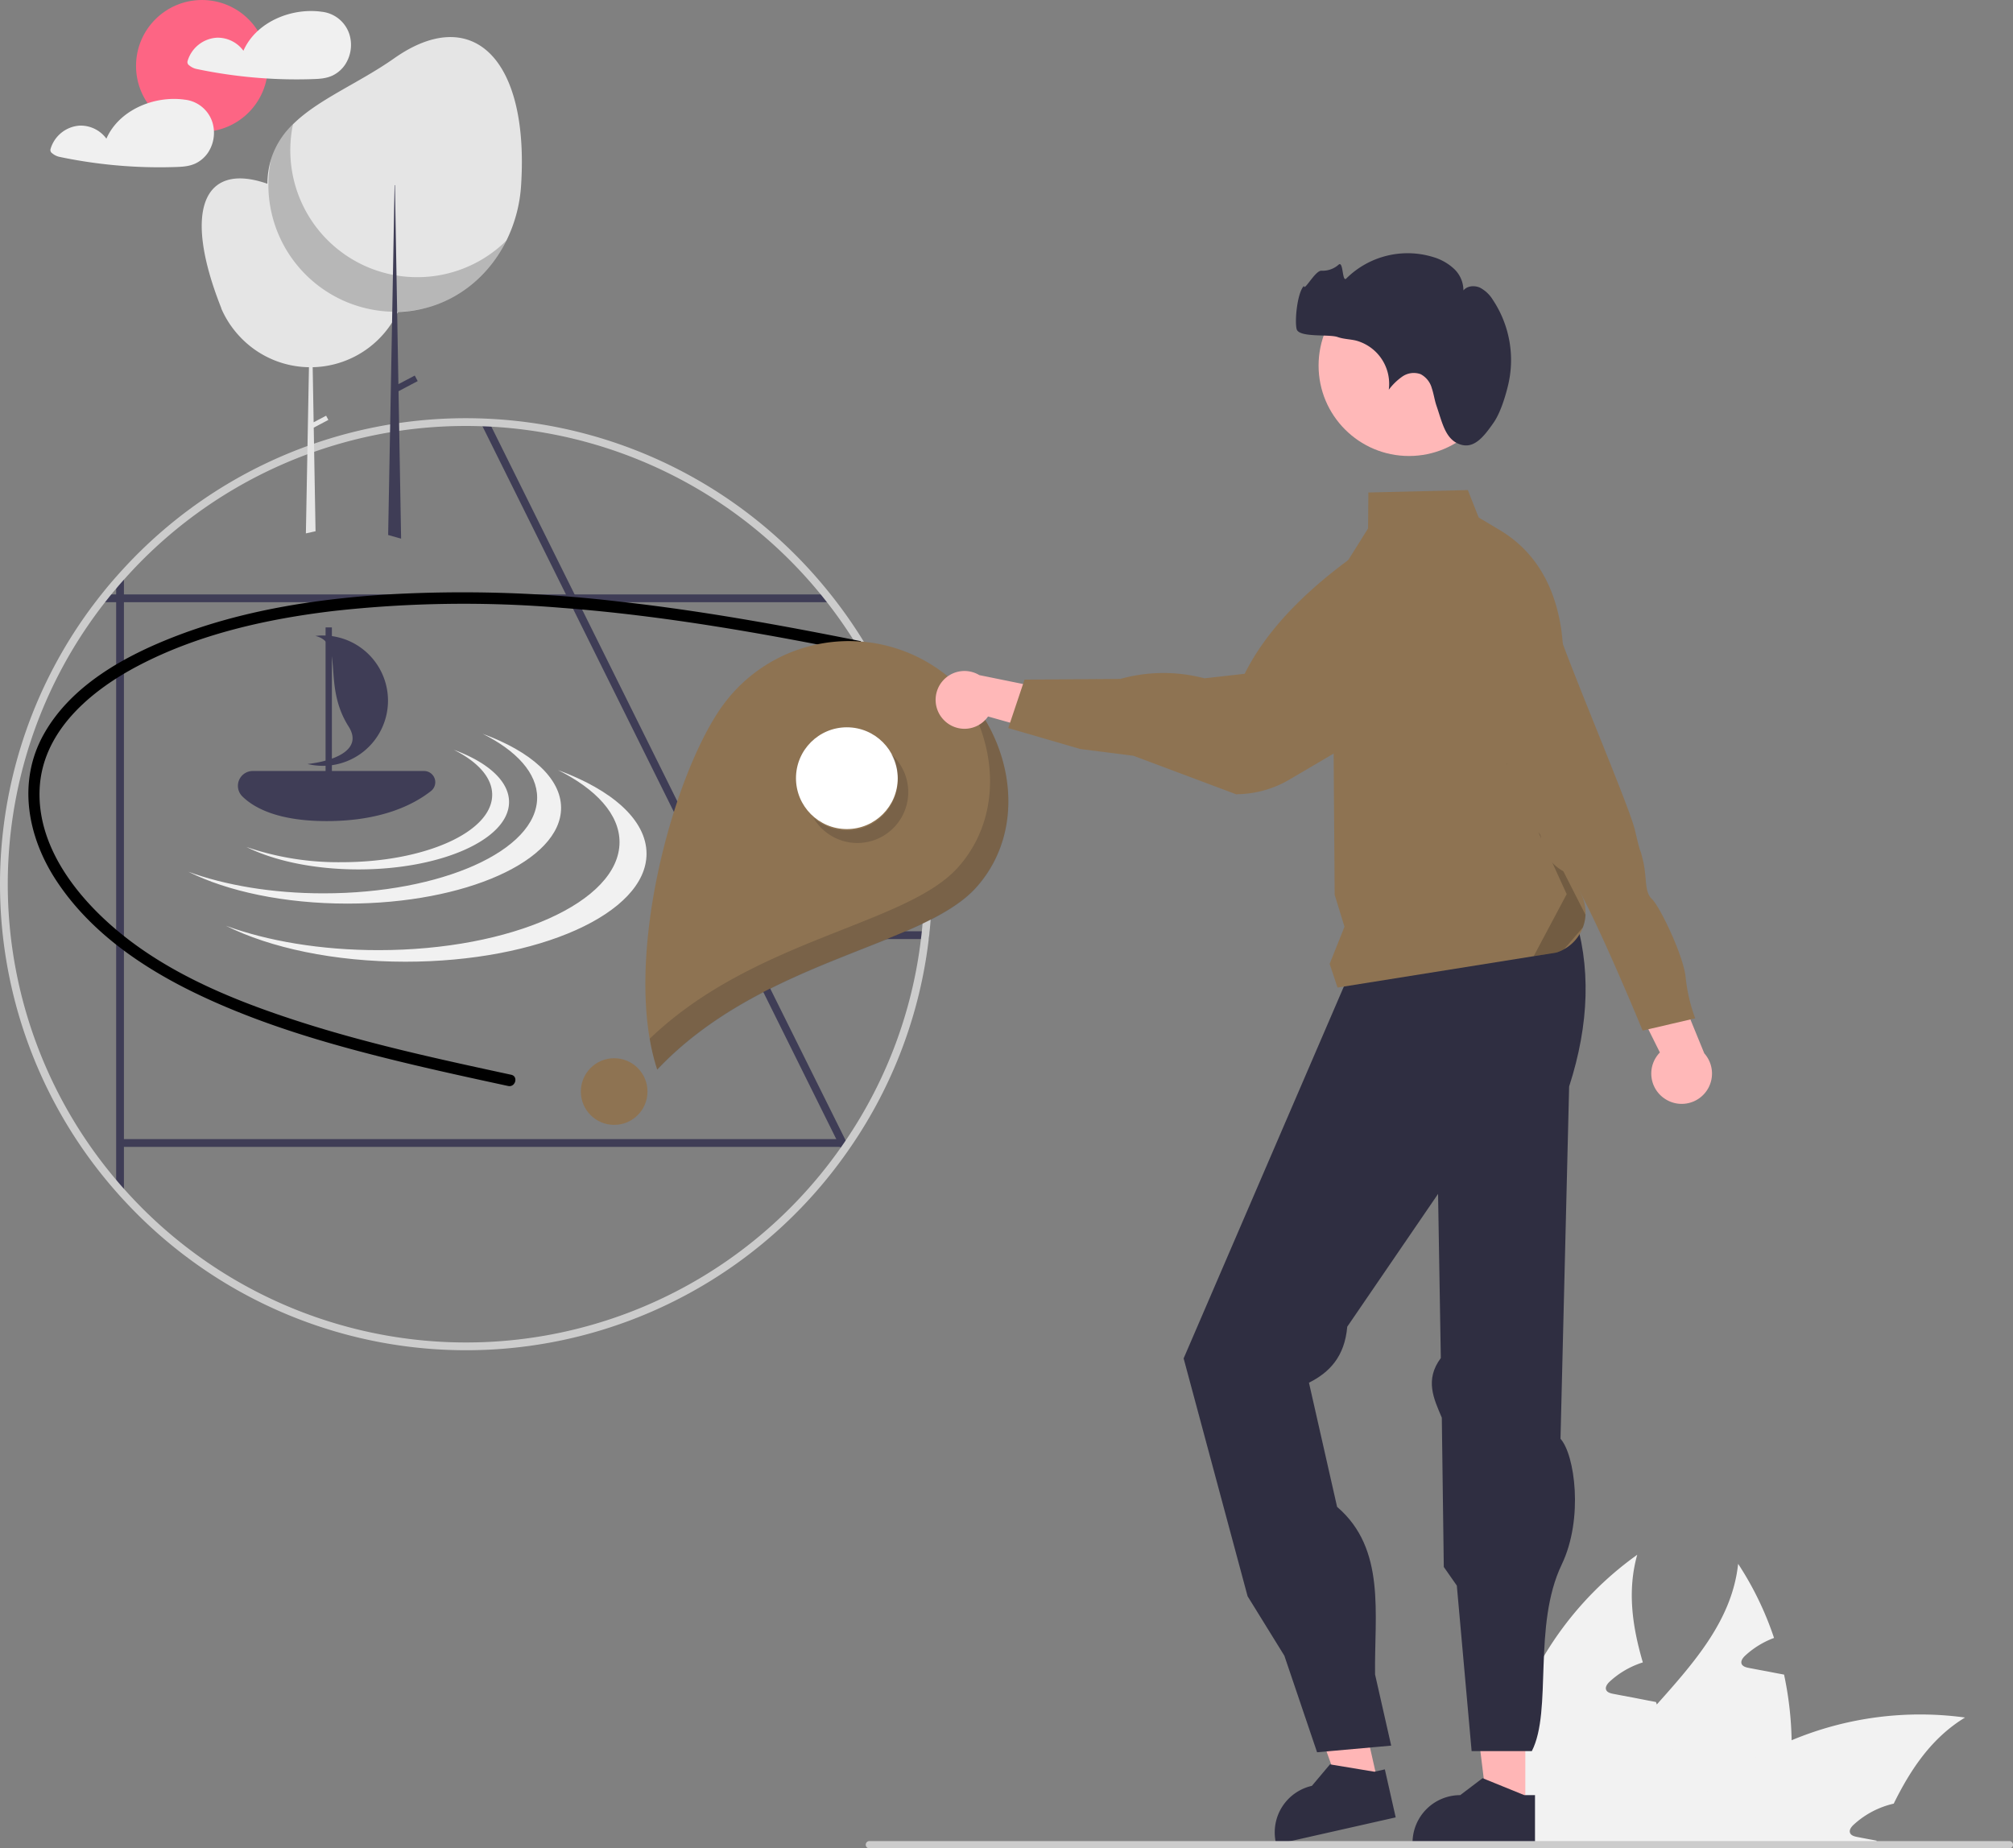 <svg xmlns="http://www.w3.org/2000/svg" data-name="Layer 1"  viewBox="0 0 687.419 631.176" xmlns:xlink="http://www.w3.org/1999/xlink"><rect x="0" y="0" width="687.419" height="631.176" fill="#808080" stroke="none"/><path d="M868.114,728.666a110.583,110.583,0,0,1-4.789,34.601c-.12.407-.264.814-.407,1.221H792.423a63.267,63.267,0,0,1,4.765-14.367c5.866-12.452,15.445-23.107,24.903-33.691,13.026-14.583,25.741-29.046,27.753-48.01a108.911,108.911,0,0,1,12.26,25.31,29.748,29.748,0,0,0-9.841,6.034c-.79.742-1.628,1.82-1.221,2.849.383.862,1.437,1.149,2.371,1.341,2.251.431,4.502.862,6.753,1.269,1.772.359,3.568.694,5.364,1.03A117.579,117.579,0,0,1,868.114,728.666Z" transform="translate(-256.29 -134.412)" fill="#f2f2f2"/><path d="M927.331,720.908c-11.302,6.872-18.486,17.504-24.352,29.405a30.078,30.078,0,0,0-13.673,7.184c-.814.742-1.652,1.82-1.221,2.849.359.862,1.437,1.149,2.371,1.341,2.227.431,4.502.862,6.729,1.269-.215.503-.431,1.03-.646,1.533H821.828A105.641,105.641,0,0,1,833.058,751.654c.886-.886,1.796-1.724,2.73-2.586a111.74,111.74,0,0,1,32.326-20.401A113.722,113.722,0,0,1,927.331,720.908Z" transform="translate(-256.29 -134.412)" fill="#f2f2f2"/><path d="M834.279,764.489H767.759a108.058,108.058,0,0,1,.096-15.995,114.384,114.384,0,0,1,47.531-83.162c-3.448,12.284-1.676,24.496,1.916,36.756-.503.168-1.006.311-1.461.503a29.751,29.751,0,0,0-9.841,6.034c-.79.742-1.628,1.82-1.221,2.849.359.862,1.437,1.149,2.371,1.341,2.251.431,4.502.862,6.729,1.269,1.796.359,3.592.694,5.388,1.054.838.144,1.676.311,2.514.479.12.287.192.551.311.814,4.214,11.613,8.812,23.323,10.967,35.224a82.22,82.22,0,0,1,1.102,9.027C834.231,761.95,834.279,763.219,834.279,764.489Z" transform="translate(-256.29 -134.412)" fill="#f2f2f2"/><circle cx="68.969" cy="22.514" r="22.514" fill="#fd6584"/><path d="M375.65,146.266a11.17,11.17,0,0,0-9.426-7.834c-.049-.007-.095.002-.144-.001a1.404,1.404,0,0,0-.192-.044c-10.296-1.331-22.181,3.594-26.472,13.354a10.906,10.906,0,0,0-9.134-4.451,11.124,11.124,0,0,0-9.95,8.02,1.305,1.305,0,0,0,.581,1.428,5.705,5.705,0,0,0,2.352,1.194q2.805.594,5.629,1.089,5.512.965,11.081,1.56a164.775,164.775,0,0,0,22.697.858c2.523-.079,4.957-.162,7.269-1.276a10.815,10.815,0,0,0,4.17-3.639A12.27,12.27,0,0,0,375.65,146.266Z" transform="translate(-256.29 -134.412)" fill="#f0f0f0"/><path d="M328.857,176.284a11.17,11.17,0,0,0-9.426-7.834c-.049-.007-.095.002-.144-.001a1.403,1.403,0,0,0-.192-.044c-10.296-1.331-22.181,3.594-26.472,13.354a10.906,10.906,0,0,0-9.134-4.451,11.124,11.124,0,0,0-9.95,8.02,1.305,1.305,0,0,0,.581,1.428,5.705,5.705,0,0,0,2.352,1.194q2.805.594,5.629,1.089,5.512.964,11.081,1.56a164.782,164.782,0,0,0,22.697.858c2.523-.079,4.957-.162,7.269-1.276a10.817,10.817,0,0,0,4.17-3.639A12.27,12.27,0,0,0,328.857,176.284Z" transform="translate(-256.29 -134.412)" fill="#f0f0f0"/><path d="M545.439,525.72c-.57.835-2.068,1.83-2.652,2.652l.623-1.889-.212-.438-1.326-2.652-33.763-68.043-.013-.013L450.859,340.043v-.013l-1.313-2.639V337.378l-28.326-57.063-1.339-2.705q1.511.04,3.023.119l1.353,2.719L452.504,337.378l.013.013,1.313,2.639v.013l55.776,112.363v.013l1.313,2.639v.013L544.683,523.062l.451.915Z" transform="translate(-256.29 -134.412)" fill="#3f3d56"/><path d="M541.672,340.043H288.993c.677-.888,1.366-1.777,2.082-2.652H539.591C540.307,338.266,540.996,339.155,541.672,340.043Z" transform="translate(-256.29 -134.412)" fill="#3f3d56"/><path d="M573.685,452.419c-.08.888-.172,1.777-.292,2.652H508.665v-2.652Z" transform="translate(-256.29 -134.412)" fill="#3f3d56"/><path d="M298.607,328.652v213.4c-.915-.968-1.79-1.949-2.652-2.931V331.583C296.817,330.601,297.692,329.62,298.607,328.652Z" transform="translate(-256.29 -134.412)" fill="#3f3d56"/><rect x="40.991" y="388.98" width="246.742" height="2.652" fill="#3f3d56"/><path d="M543.808,525.72h.305v-.438A4.353,4.353,0,0,1,543.808,525.72Zm-2.042-186.002c-.677-.888-1.366-1.777-2.082-2.652a158.846,158.846,0,0,0-116.686-59.662q-1.511-.08-3.023-.119c-1.512-.04-3.024-.066-4.549-.066a158.653,158.653,0,0,0-116.726,51.109c-.915.968-1.79,1.949-2.652,2.931q-2.526,2.845-4.88,5.808c-.716.875-1.405,1.764-2.082,2.652a158.778,158.778,0,0,0,6.962,201.73c.862.981,1.737,1.963,2.652,2.931A158.923,158.923,0,0,0,544.842,528.85c.584-.822,1.167-1.644,1.737-2.48a157.86,157.86,0,0,0,26.907-71.624c.12-.875.212-1.764.292-2.652q.775-7.758.782-15.741a158.231,158.231,0,0,0-32.795-96.635Zm29.056,115.028a155.09,155.09,0,0,1-25.595,68.905q-.537.816-1.114,1.631a4.353,4.353,0,0,1-.305.438c-.093.146-.199.292-.305.438a156.299,156.299,0,0,1-244.803,14.296c-.915-1.008-1.803-2.016-2.652-3.05a156.167,156.167,0,0,1-3.62-197.685c.703-.888,1.406-1.777,2.135-2.652.478-.597.968-1.18,1.485-1.764.849-1.034,1.737-2.042,2.652-3.05a156.039,156.039,0,0,1,116.726-52.382q2.964,0,5.888.119c1.021.027,2.029.08,3.037.133a156.283,156.283,0,0,1,111.938,56.944c.729.875,1.432,1.764,2.135,2.652a156.509,156.509,0,0,1,32.702,112.376c-.093.889-.186,1.777-.305,2.652Zm-27.013,70.974h.305v-.438a4.367,4.367,0,0,1-.305.438Z" transform="translate(-256.29 -134.412)" fill="#ccc"/><path d="M395.37,226.756q0,1.094-.071,2.169a32.864,32.864,0,0,1-3.079,11.931c-.014.032-.03.062-.043.092-.082.174-.167.347-.254.519a32.469,32.469,0,0,1-1.749,3.086A33.025,33.025,0,0,1,363.07,259.806l.327,18.801,4.263-2.245.761,1.447-4.993,2.629.61,34.917.007.466-3.296.734.007-.469,1.038-56.279a32.959,32.959,0,0,1-23.318-10.146c-.208-.215-.414-.437-.615-.656l-.023-.025a33.094,33.094,0,0,1-6.021-9.318c.032.037.066.071.098.107-13.622-34.233-5.697-50.103,15.678-42.608.114-.057.231-.112.345-.169a33.091,33.091,0,0,1,42.871,13.015c.201.338.396.684.583,1.031A32.886,32.886,0,0,1,395.37,226.756Z" transform="translate(-256.29 -134.412)" fill="#e5e5e5"/><path d="M434.243,197.637a49.681,49.681,0,0,1-5,18.897c-5.583,11.299-15.383,19.865-27.597,23.061a.12.12,0,0,1-.066.013,41.883,41.883,0,0,1-9.402,1.339h-.265c-.332.013-.663.013-.995.013-.225,0-.451,0-.676-.013a43.316,43.316,0,0,1-42.648-43.311v-.477a30.029,30.029,0,0,1,1.194-8.169c0-.013.013-.026.013-.04a28.308,28.308,0,0,1,7.546-12.108c8.686-8.593,22.438-13.991,34.572-22.531C417.494,135.614,437.015,154.22,434.243,197.637Z" transform="translate(-256.29 -134.412)" fill="#e5e5e5"/><path d="M429.244,216.534c-5.583,11.299-15.383,19.865-27.597,23.061a.12.12,0,0,1-.066.013,42.653,42.653,0,0,1-9.362,1.247h-.305q-.835.02-1.671,0a43.388,43.388,0,0,1-42.303-43.868,44.387,44.387,0,0,1,.849-7.997c0-.013.013-.026.013-.04a28.308,28.308,0,0,1,7.546-12.108A43.324,43.324,0,0,0,390.468,228.257c.411.08.822.159,1.233.225,1.193.199,2.387.345,3.594.438A43.267,43.267,0,0,0,429.244,216.534Z" transform="translate(-256.29 -134.412)" opacity="0.2" style="isolation:isolate"/><polygon points="136.097 133.582 142.638 130.139 141.64 128.243 136.053 131.184 135.633 107.056 135.633 107.053 135.623 106.542 135.623 106.451 135.406 94.073 135.102 76.628 134.869 63.224 134.747 63.224 134.519 75.596 134.519 75.599 134.183 93.85 133.951 106.443 133.95 106.548 133.883 110.141 132.557 182.216 132.548 182.692 136.973 183.934 136.965 183.454 136.097 133.582" fill="#3f3d56"/><path d="M550.214,353.346c-27.502-5.511-55.091-10.509-83.016-13.569a453.242,453.242,0,0,0-79.792-2.307c-24.035,1.621-48.276,5.423-70.855,14.089-17.399,6.678-35.946,16.782-45.344,33.633-9.06,16.243-5.526,34.975,4.339,49.962,11.869,18.032,30.378,30.389,49.621,39.42,21.91,10.283,45.344,16.948,68.809,22.617,11.9,2.875,23.865,5.474,35.831,8.06,2.496.539,3.563-3.295,1.058-3.836-24.13-5.214-48.331-10.445-71.862-17.993-21.776-6.985-44.06-15.933-61.892-30.599-14.426-11.866-28.143-29.197-27.291-48.902.858-19.865,17.525-33.734,33.861-42.271,20.415-10.669,43.61-15.866,66.337-18.582a403.056,403.056,0,0,1,78.361-1.066c34.873,2.653,69.23,8.809,103.455,15.703" transform="translate(-256.29 -134.412)"/><path d="M421.101,384.982c11.573,5.785,18.619,13.424,18.619,21.804,0,18.051-32.664,32.685-72.957,32.685-17.518,0-33.59-2.768-46.166-7.379,13.358,6.677,32.748,10.881,54.337,10.881,40.293,0,72.957-14.633,72.957-32.685C447.892,400.085,437.451,390.976,421.101,384.982Z" transform="translate(-256.29 -134.412)" fill="#f1f1f1"/><path d="M446.844,397.381c13.059,6.527,21.01,15.148,21.01,24.603,0,20.369-36.858,36.881-82.323,36.881-19.767,0-37.902-3.124-52.093-8.326,15.073,7.534,36.953,12.278,61.313,12.278,45.466,0,82.323-16.512,82.323-36.881C477.074,414.423,465.294,404.145,446.844,397.381Z" transform="translate(-256.29 -134.412)" fill="#f1f1f1"/><path d="M411.249,390.444c8.154,4.075,13.118,9.458,13.118,15.361,0,12.718-23.013,23.027-51.4,23.027a96.544,96.544,0,0,1-32.525-5.199c9.411,4.704,23.072,7.666,38.282,7.666,28.387,0,51.4-10.31,51.4-23.027C430.124,401.084,422.768,394.666,411.249,390.444Z" transform="translate(-256.29 -134.412)" fill="#f1f1f1"/><path d="M367.831,414.798c-16.767,0-24.92-4.6-28.808-8.458a5.064,5.064,0,0,1,3.583-8.648h58.493a3.829,3.829,0,0,1,2.371,6.838C397.511,409.215,386.491,414.798,367.831,414.798Z" transform="translate(-256.29 -134.412)" fill="#3f3d56"/><path d="M379.976,355.934a22.173,22.173,0,0,0-15.972-4.369c10.099,2.493,2.13,16.45,11.326,30.924,5.012,7.888-4.735,11.755-14.02,12.814a22.255,22.255,0,0,0,18.666-39.369Z" transform="translate(-256.29 -134.412)" fill="#3f3d56"/><rect x="111.182" y="214.246" width="2.154" height="51.264" fill="#3f3d56"/><path d="M576.883,363.046a53.275,53.275,0,0,0-74.233,12.883c-16.941,24.056-33.941,87.138-21.941,123.682,35.793-37.807,90.781-41.735,109.057-62.332C609.295,415.271,600.94,379.987,576.883,363.046Z" transform="translate(-256.29 -134.412)" fill="#8e7352"/><circle id="af3c8991-f89c-43e0-a050-89c81726f2a6" data-name="b262ea8c-1946-46c9-a449-3a1996c39394" cx="289.193" cy="265.733" r="17.375" fill="#fff"/><circle id="a49e5b2e-c339-415c-b240-8977b61bd9a6" data-name="bcc29a3a-8123-4529-80aa-6f70df2823cf" cx="209.731" cy="372.741" r="11.38" fill="#8e7352"/><path d="M564.073,396.136a17.374,17.374,0,1,1-30.008,17.521A17.372,17.372,0,0,0,560.516,391.827,17.374,17.374,0,0,1,564.073,396.136Z" transform="translate(-256.29 -134.412)" fill="#231f20" opacity="0.2" style="isolation:isolate"/><path d="M589.799,437.361c-18.276,20.596-73.264,24.525-109.057,62.332a73.694,73.694,0,0,1-2.573-10.578c35.775-34.37,87.702-38.714,105.36-58.613,15.804-17.811,13.344-44.315-.919-62.757C602.172,385.878,607.695,417.193,589.799,437.361Z" transform="translate(-256.29 -134.412)" fill="#231f20" opacity="0.2" style="isolation:isolate"/><polygon points="520.879 617.234 507.91 617.234 501.74 567.209 520.882 567.209 520.879 617.234" fill="#ffb6b6"/><path d="M780.477,764.218l-41.819-.002v-.529a16.278,16.278,0,0,1,16.277-16.277h.001l7.639-5.795,14.252,5.796,3.651 0Z" transform="translate(-256.29 -134.412)" fill="#2f2e41"/><polygon points="470.62 609.061 457.969 611.918 440.931 564.48 459.603 560.265 470.62 609.061" fill="#ffb6b6"/><path d="M732.906,755.008l-40.792,9.21-.117-.516a16.278,16.278,0,0,1,12.292-19.462l.001-0,6.175-7.335,15.179,2.514,3.561-.804Z" transform="translate(-256.29 -134.412)" fill="#2f2e41"/><path d="M793.596,445.819c6.081,18.339,5.438,38.246-1.462,59.612L789.185,625.724c4.876,5.366,7.936,27.246.425,42.913-10.03,20.921-3.12,49.853-10.21,63.732H758.835l-5.054-56.508-4.451-6.372-.677-50.969c-2.731-6.467-5.896-12.88-.341-20.372l-.148-8.853-.79-47.191L716.361,587.455c-.881,10.264-6.128,15.642-13.074,19.118l9.605,42.392c16.799,14.379,12.69,36.632,12.968,57.233l5.508,24.309-25.31,2.263L694.888,699.804l-12.558-20.315-21.841-81.216,15.231-35.351,6.225-14.448,34.765-80.687Z" transform="translate(-256.29 -134.412)" fill="#2f2e41"/><path d="M578.734,380.413a9.8,9.8,0,0,0,14.968-1.337l33.527,9.424-5.503-17.241L590.732,364.953a9.853,9.853,0,0,0-11.998,15.46Z" transform="translate(-256.29 -134.412)" fill="#ffb8b8"/><path d="M606.155,366.489l32.725-.24h0a54.709,54.709,0,0,1,27.057-.613l1.737.402,13.657-1.549c8.142-16.275,23.25-30.989,43.531-44.545a27.817,27.817,0,0,1,41.01,6.861h0a27.847,27.847,0,0,1-7.468,37.485l-61.8,36.335a36.231,36.231,0,0,1-17.871,4.995h0l-.15.078-35.253-13.208-18.135-2.308-24.59-7.147Z" transform="translate(-256.29 -134.412)" fill="#8e7352"/><circle cx="481.158" cy="124.835" r="30.876" fill="#ffb8b8"/><path d="M766.283,278.829c2.288-3.265,3.911-8.495,4.87-12.317a37.075,37.075,0,0,0-5.077-29.719,11.304,11.304,0,0,0-4.407-4.159c-1.868-.834-4.331-.635-5.634.943a10.132,10.132,0,0,0-3.219-7.378,17.857,17.857,0,0,0-7.157-4.023,29.738,29.738,0,0,0-29.603,7.319c-1.49,1.516-.958-6.059-2.613-4.725A8.23,8.23,0,0,1,707.593,226.856c-2.114-.225-6.001,7.307-6.024,5.182-2.224,2.228-3.203,11.625-2.508,14.696s11.044,1.713,14.011,2.766c1.965.697,4.1.721,6.136,1.174a15.297,15.297,0,0,1,11.337,16.824,20.266,20.266,0,0,1,4.668-4.528,6.859,6.859,0,0,1,6.23-.778,7.706,7.706,0,0,1,3.797,4.784c.674,1.985.935,4.093,1.621,6.073,2.014,5.812,3.053,11.914,8.667,13.292C759.959,287.428,763.159,283.287,766.283,278.829Z" transform="translate(-256.29 -134.412)" fill="#2f2e41"/><path d="M796.231,439.699l-3.39-6.78c-4.15-25.71-8.25-49.69-2.68-71.26.35-18.83-5.47-36.52-21.63-46.18l-7.29-4.36-3.69-9.36-33.98.83-.1,12.27-12.17,19.41v.08l.76,105.62,3.36,10.9-5.07,12.68,2.69,8.09,66.99-10.71,7.79-1.25a13.918,13.918,0,0,0,2.59-1.13,14.232,14.232,0,0,0,6.22-6.95c.07-.17.13-.33.19-.5a13.934,13.934,0,0,0,.9-4.3A14.303,14.303,0,0,0,796.231,439.699Z" transform="translate(-256.29 -134.412)" fill="#8e7352"/><path d="M797.721,446.799a13.934,13.934,0,0,1-.9,4.3l-6.41,7.45a13.918,13.918,0,0,1-2.59,1.13l-7.79,1.25,11.27-21.19-24.77-54.23Z" transform="translate(-256.29 -134.412)" opacity="0.2"/><path d="M824.681,509.523a10.296,10.296,0,0,1-1.556-15.712L806.822,461.054l18.875,2.298L838.285,494.107a10.352,10.352,0,0,1-13.604,15.416Z" transform="translate(-256.29 -134.412)" fill="#ffb8b8"/><path d="M758.587,396.814l12.368-1.708s1.194,18.647,7.11,21.473,3.922,3.291,4.619,6.283,3.855,7.512,8.541,9.574,26.003,53.896,26.003,53.896l17.949-4.186a57.747,57.747,0,0,1-3.256-13.961c-.631-7.213-8.805-24.232-11.497-26.758s-1.628-6.98-3.023-12.963-.427-.435-2.752-10.407-28.469-69.733-29.564-78.94-13.925-14.627-13.925-14.627l-9.972,2.325Z" transform="translate(-256.29 -134.412)" fill="#8e7352"/><path id="a00e3c47-1fa9-4e2e-8ad1-93a2fdd4719a-13" data-name="f02c4e45-f306-4b42-b3ad-5ddd3016d7d2" d="M553.182,765.588h389.281a1.247,1.247,0,0,0,0-2.494H553.182a1.247,1.247,0,1,0,0,2.494h0Z" transform="translate(-256.29 -134.412)" fill="#ccc"/></svg>